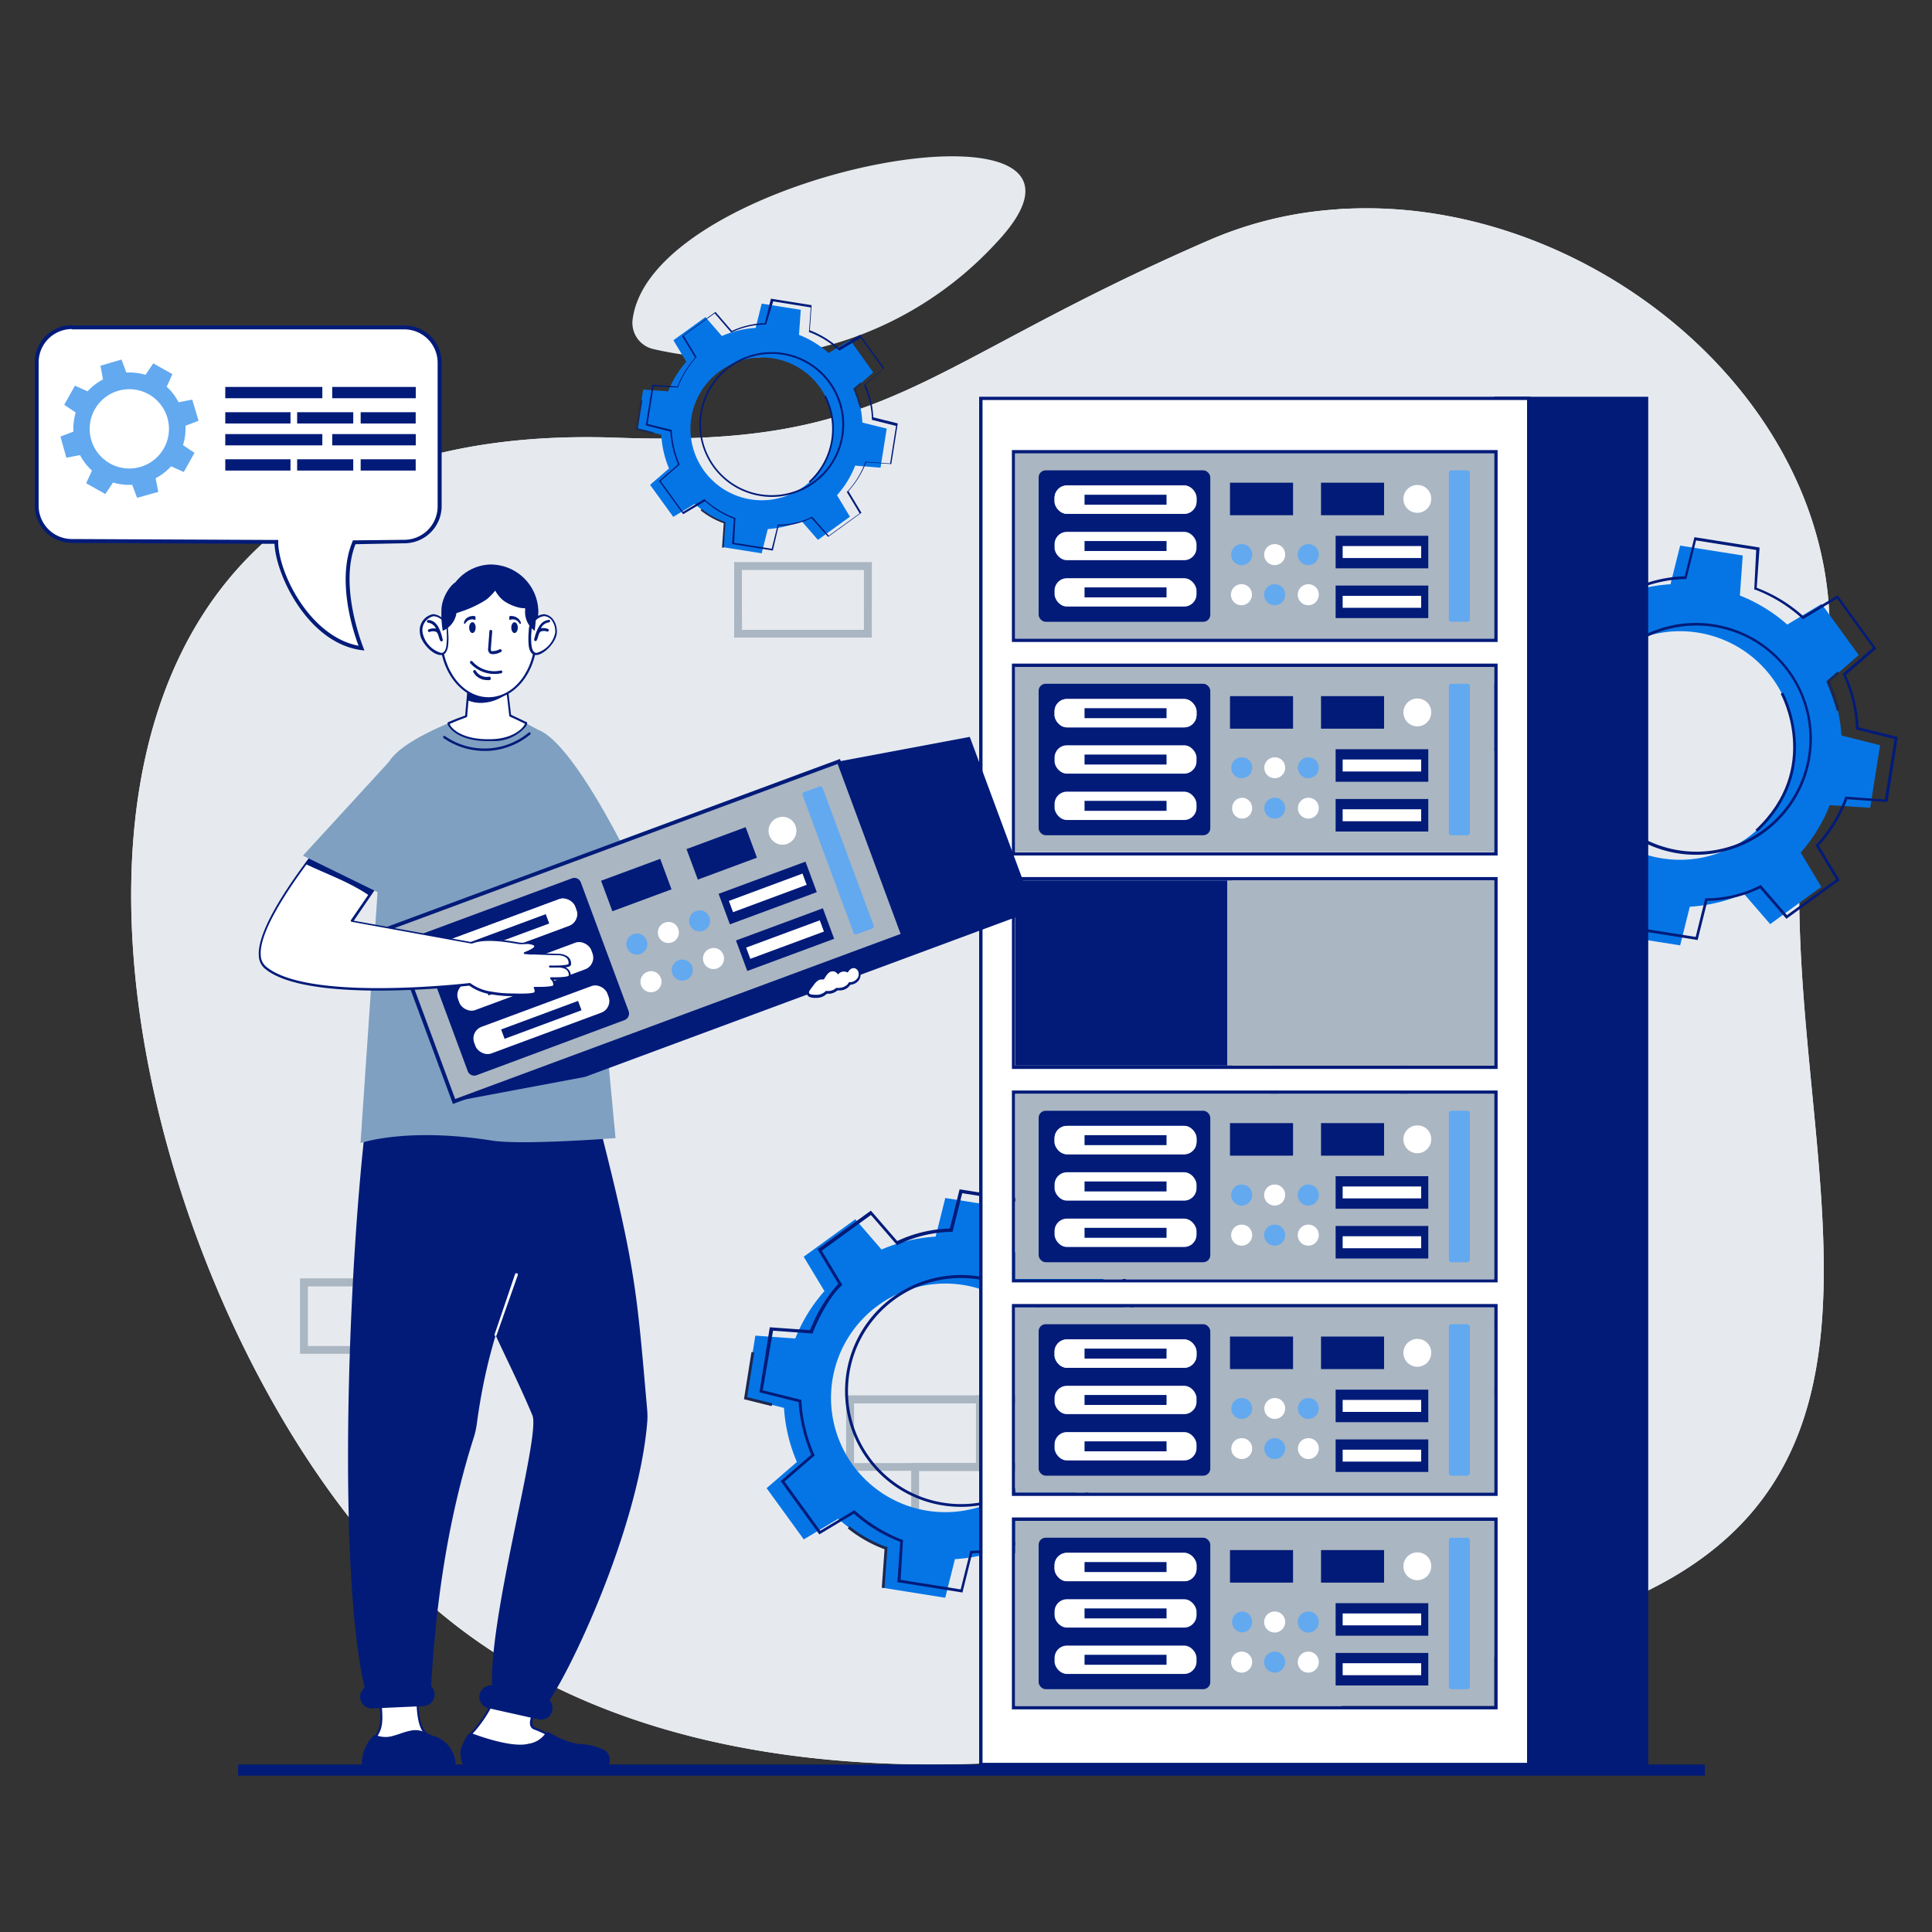 <svg xmlns="http://www.w3.org/2000/svg" data-name="Layer 1" viewBox="0 0 250 250" id="Manworkingonroutinemaintenance"><rect x="0" y="0" width="250" height="250" fill="#333333" stroke="none"/><defs><clipPath id="a"><path fill="none" d="M-247.34,118.79c-7,36.54,19,67.72,74.68,67.48s20.34,45.31,66.84,48.16,69.16-25.62,63.4-88.81S-49.21,8.31-145,31.77C-205.47,46.57-240.79,84.56-247.34,118.79Z"></path></clipPath></defs><path fill="#e6eaef" d="M53.38,205.49c40.52,38.87,119.92,20.67,160.51,0S224.58,135.19,235.31,93C244.43,57.2,208.85,25.55,174.54,27c-.6,0-1.21.06-1.82.11A49.73,49.73,0,0,0,156.64,31c-38.16,16.54-41.22,26.92-76.8,25.64C-12,53.31,12.86,166.62,53.38,205.49Z" class="colore6ebef svgShape"></path><path fill="#e6eaef" d="M53.38,205.49c40.52,38.87,119.92,20.67,160.51,0S224.58,135.19,235.31,93C244.43,57.2,208.85,25.55,174.54,27c-.6,0-1.21.06-1.82.11A49.73,49.73,0,0,0,156.64,31c-38.16,16.54-41.22,26.92-76.8,25.64C-12,53.31,12.86,166.62,53.38,205.49Z" class="colore6ebef svgShape"></path><path fill="#e6eaef" d="M81.86,41.34a3.47,3.47,0,0,0,2.65,3.82,46.14,46.14,0,0,0,44.37-13.7C148.76,10.48,84.36,21.85,81.86,41.34Z" class="colore6ebef svgShape"></path><rect width="189.8" height="1.44" x="30.81" y="228.33" fill="#021b79" class="color1e3d50 svgShape"></rect><path fill="#aab6c2" d="M68.85,166.44H51v-9.77H68.85Zm-16.8-1H67.83v-7.73H52.05Z" class="coloraab6c2 svgShape"></path><path fill="#aab6c2" d="M56.65 175.18H38.82v-9.76H56.65zm-16.81-1H55.62v-7.72H39.84zM112.81 82.5H95V72.73h17.82zm-16.8-1h15.78V73.76H96zM205.8 180.53H188v-9.77H205.8zm-16.8-1h15.78v-7.72H189zM144.14 190.32H126.31v-9.76h17.83zm-16.81-1h15.79v-7.72H127.33z" class="coloraab6c2 svgShape"></path><path fill="#aab6c2" d="M127.32,190.32H109.49v-9.76h17.83Zm-16.81-1h15.78v-7.72H110.51Z" class="coloraab6c2 svgShape"></path><path fill="#aab6c2" d="M135.74 199.07H117.91V189.3h17.83zm-16.81-1h15.78v-7.73H118.93zM170 134.15H152.16v-9.77H170zm-16.81-1H169v-7.72H153.18z" class="coloraab6c2 svgShape"></path><path fill="#aab6c2" d="M182.19 142.9H164.37v-9.77h17.82zm-16.8-1h15.78v-7.72H165.39zM199.77 94H182V84.21h17.82zM183 93h15.78V85.23H183z" class="coloraab6c2 svgShape"></path><path fill="#aab6c2" d="M183,94H165.13V84.21H183Zm-16.8-1h15.78V85.23H166.15Z" class="coloraab6c2 svgShape"></path><path fill="#aab6c2" d="M191.37,102.72H173.55V93h17.82Zm-16.8-1h15.78V94H174.57Z" class="coloraab6c2 svgShape"></path><path fill="#0575e6" d="M146.9,188.93l1.29-8.09-5-1.25a20.76,20.76,0,0,0-1.68-7l3.92-3.39-4.81-6.63-4.45,2.67a20.6,20.6,0,0,0-6.12-3.76l.37-5.17-8.1-1.29-1.25,5a20.74,20.74,0,0,0-7,1.67l-3.39-3.92L104,162.62l2.68,4.45a20.76,20.76,0,0,0-3.77,6.13l-5.17-.37-1.29,8.09,5,1.26a21,21,0,0,0,1.67,7l-3.92,3.39,4.81,6.63,4.45-2.67a20.78,20.78,0,0,0,6.13,3.76l-.37,5.17,8.09,1.29,1.26-5a20.45,20.45,0,0,0,7-1.67L134,204l6.63-4.81L138,194.69a20.73,20.73,0,0,0,3.76-6.12ZM120,195.49a14.79,14.79,0,1,1,16.93-12.29A14.79,14.79,0,0,1,120,195.49Z" class="color609a8b svgShape"></path><polygon fill="#1e284c" points="99.85 181.95 96.27 181.06 97.24 174.95 97.6 175.01 96.68 180.78 99.94 181.6 99.85 181.95" class="color351e4c svgShape"></polygon><path fill="#1e284c" d="M114.46,205.47l-.36,0,.36-5a17.14,17.14,0,0,1-4.76-2.7l.23-.28a16.48,16.48,0,0,0,4.77,2.68l.14,0Z" class="color351e4c svgShape"></path><path fill="#021b79" d="M132.31,192l-.25-.26c8.5-7.94,3.31-17.5,3.26-17.6l.31-.17C135.69,174.11,141,183.91,132.31,192Z" class="color1e3d50 svgShape"></path><path fill="#1e284c" d="M142.59,176.44a30.64,30.64,0,0,0-1.28-3.77l-.05-.13,1.44-1.24.24.27-1.25,1.08a31.31,31.31,0,0,1,1.25,3.7Z" class="color351e4c svgShape"></path><path fill="#021b79" d="M124.54,206.07l-8.42-1.34.37-5.21a19.81,19.81,0,0,1-6-3.65l-4.47,2.68-5-6.89,3.95-3.42a21,21,0,0,1-1.63-6.81l-5.07-1.26,1.34-8.42,5.21.37a19.9,19.9,0,0,1,3.65-6l-2.68-4.46,6.9-5,3.41,3.93a17.1,17.1,0,0,1,6.81-1.62l1.26-5.07,8.43,1.34-.38,5.21a19.28,19.28,0,0,1,6,3.66l4.47-2.69,5,6.9-3.95,3.41a17.91,17.91,0,0,1,1.63,6.81l5.07,1.26-1.34,8.43-5.2-.37a18.73,18.73,0,0,1-3.67,6l2.69,4.47-6.89,5-3.42-3.94A16.1,16.1,0,0,1,125.8,201Zm-8-1.64,7.77,1.24,1.25-5h.14a15.55,15.55,0,0,0,6.91-1.65l.12-.08,3.39,3.91,6.37-4.62-2.66-4.42.09-.1a18.07,18.07,0,0,0,3.72-6.06l.05-.13,5.15.36,1.23-7.77-5-1.25v-.13a17.56,17.56,0,0,0-1.66-6.92l-.06-.13,3.9-3.38-4.62-6.36-4.42,2.66-.1-.1a18.92,18.92,0,0,0-6.06-3.72l-.13,0,.36-5.15-7.77-1.23-1.25,5h-.13a16.47,16.47,0,0,0-6.92,1.66l-.12.07-3.39-3.91-6.36,4.62,2.66,4.43-.11.1c-2.09,1.93-3.7,6-3.71,6.06l0,.13-5.15-.37L98.7,179.9l5,1.25v.13a20.26,20.26,0,0,0,1.66,6.93l.06.12-3.9,3.38,4.62,6.37,4.42-2.66.1.09a19.86,19.86,0,0,0,6.07,3.73l.12,0Z" class="color1e3d50 svgShape"></path><path fill="#021b79" d="M126.44,194.84a15,15,0,1,1,12.77-16.92A15,15,0,0,1,126.44,194.84Zm-4.1-29.33A14.63,14.63,0,1,0,138.85,178,14.65,14.65,0,0,0,122.34,165.51Z" class="color1e3d50 svgShape"></path><path fill="#0575e6" d="M113.94,60.52l.8-5.06-3.15-.78a12.73,12.73,0,0,0-1-4.37L113,48.19,110,44l-2.78,1.68a12.83,12.83,0,0,0-3.83-2.35l.23-3.24-5.06-.8-.78,3.14a13.14,13.14,0,0,0-4.37,1.05l-2.13-2.45-4.14,3,1.67,2.78a13.12,13.12,0,0,0-2.35,3.83l-3.23-.23-.81,5.06,3.15.78a13,13,0,0,0,1,4.37l-2.45,2.12,3,4.14,2.78-1.67a13,13,0,0,0,3.83,2.35l-.23,3.24,5.06.8.79-3.14a13.08,13.08,0,0,0,4.36-1.05l2.13,2.45,4.14-3-1.67-2.78a12.71,12.71,0,0,0,2.35-3.83Zm-16.81,4.1a9.24,9.24,0,1,1,10.58-7.68A9.25,9.25,0,0,1,97.13,64.62Z" class="color609a8b svgShape"></path><polygon fill="#1e284c" points="84.53 56.16 82.29 55.6 82.89 51.78 83.12 51.82 82.54 55.43 84.58 55.94 84.53 56.16" class="color351e4c svgShape"></polygon><path fill="#1e284c" d="M93.66,70.86l-.23,0,.22-3.15a10.49,10.49,0,0,1-3-1.68l.15-.17a10.46,10.46,0,0,0,3,1.67l.08,0Z" class="color351e4c svgShape"></path><path fill="#021b79" d="M104.81,62.47l-.15-.17a9.18,9.18,0,0,0,2-11l.2-.11A9.43,9.43,0,0,1,104.81,62.47Z" class="color1e3d50 svgShape"></path><path fill="#1e284c" d="M111.24,52.72a22.61,22.61,0,0,0-.8-2.37l0-.07.9-.78.15.17-.78.67a20.47,20.47,0,0,1,.78,2.32Z" class="color351e4c svgShape"></path><path fill="#021b79" d="M100,71.24l-5.27-.84.23-3.26a12.52,12.52,0,0,1-3.73-2.28L88.4,66.54l-3.13-4.31,2.47-2.14a13.05,13.05,0,0,1-1-4.25l-3.17-.79.84-5.27,3.25.23a12.44,12.44,0,0,1,2.29-3.73l-1.68-2.79,4.31-3.13,2.13,2.46a10.61,10.61,0,0,1,4.26-1l.79-3.17,5.26.84-.23,3.25A12,12,0,0,1,108.5,45l2.8-1.68,3.13,4.31L112,49.78A11.5,11.5,0,0,1,113,54l3.17.79-.84,5.26-3.25-.23a11.72,11.72,0,0,1-2.29,3.73l1.68,2.8-4.31,3.12L105,67.05a9.89,9.89,0,0,1-4.25,1Zm-5-1,4.86.77.78-3.13h.09a9.58,9.58,0,0,0,4.31-1l.08,0,2.12,2.44,4-2.89-1.66-2.76.05-.06a11.19,11.19,0,0,0,2.33-3.79l0-.08,3.22.23.77-4.86-3.13-.78v-.09a11,11,0,0,0-1-4.32l0-.08,2.44-2.12-2.88-4-2.77,1.66-.06-.06a12.1,12.1,0,0,0-3.79-2.33l-.08,0,.23-3.21-4.86-.78L99.13,42H99a10.4,10.4,0,0,0-4.32,1l-.08,0-2.12-2.45-4,2.89,1.66,2.77-.06.06a12.4,12.4,0,0,0-2.33,3.79l0,.08L84.58,50l-.78,4.86,3.13.78v.08a12.39,12.39,0,0,0,1,4.33l0,.08-2.44,2.11,2.89,4,2.77-1.66.06.06A12.11,12.11,0,0,0,95.08,67l.08,0Z" class="color1e3d50 svgShape"></path><path fill="#021b79" d="M101.15,64.21a9.37,9.37,0,1,1,8-10.57A9.38,9.38,0,0,1,101.15,64.21ZM98.58,45.88a9.14,9.14,0,1,0,10.32,7.79A9.15,9.15,0,0,0,98.58,45.88Z" class="color1e3d50 svgShape"></path><path fill="#0575e6" d="M242,104.52l1.28-8.09-5-1.26a20.7,20.7,0,0,0-1.68-7l3.92-3.4-4.81-6.62-4.44,2.67a20.78,20.78,0,0,0-6.13-3.76l.37-5.18-8.1-1.28-1.25,5a20.76,20.76,0,0,0-7,1.68l-3.4-3.92-6.63,4.81,2.68,4.44A20.78,20.78,0,0,0,198,88.78l-5.18-.37-1.28,8.1,5,1.25a20.76,20.76,0,0,0,1.68,7l-3.92,3.4,4.81,6.63,4.44-2.68a20.57,20.57,0,0,0,6.13,3.76l-.37,5.18,8.1,1.28,1.25-5a20.7,20.7,0,0,0,7-1.68l3.4,3.93,6.62-4.82-2.67-4.44a20.78,20.78,0,0,0,3.76-6.13Zm-26.9,6.56A14.79,14.79,0,1,1,232,98.79,14.8,14.8,0,0,1,215.11,111.08Z" class="color609a8b svgShape"></path><polygon fill="#1e284c" points="192.7 90.59 192.34 90.54 191.37 96.64 194.95 97.54 195.04 97.19 191.78 96.37 192.7 90.59" class="color351e4c svgShape"></polygon><path fill="#1e284c" d="M205,113l-.23.28a17.15,17.15,0,0,0,4.76,2.69l-.36,5,.36,0,.38-5.31-.14,0A16.75,16.75,0,0,1,205,113Z" class="color351e4c svgShape"></path><path fill="#021b79" d="M230.42,89.77c.05.1,5.25,9.65-3.26,17.6l.25.26c8.71-8.13,3.38-17.94,3.33-18Z" class="color1e3d50 svgShape"></path><path fill="#1e284c" d="M237.8,86.88l-1.44,1.25,0,.12A32,32,0,0,1,237.69,92l.35-.1a35,35,0,0,0-1.24-3.7L238,87.16Z" class="color351e4c svgShape"></path><path fill="#021b79" d="M238.85,87.34l3.94-3.42-5-6.89-4.47,2.68a19.08,19.08,0,0,0-6-3.65l.37-5.21-8.43-1.34L218,74.57a17,17,0,0,0-6.81,1.63l-3.41-3.94-6.9,5,2.69,4.46a19.65,19.65,0,0,0-3.66,6l-5.21-.38-1.34,8.43L198.46,97a21.07,21.07,0,0,0,1.63,6.81l-3.94,3.41,5,6.9,4.47-2.69a19.82,19.82,0,0,0,6,3.66l-.37,5.21,8.42,1.34,1.27-5.07a16,16,0,0,0,6.81-1.62l3.41,3.94,6.9-5-2.69-4.47a18.72,18.72,0,0,0,3.66-6l5.21.37,1.33-8.42-5.06-1.26A18.2,18.2,0,0,0,238.85,87.34Zm5.05,16.11-5.15-.37,0,.14a18.41,18.41,0,0,1-3.73,6.06l-.09.1,2.66,4.42-6.36,4.62-3.39-3.91-.13.08a15.55,15.55,0,0,1-6.91,1.65h-.14l-1.24,5L211.6,120l.37-5.15-.13-.05a19.5,19.5,0,0,1-6.07-3.72l-.1-.1-4.42,2.66-4.62-6.36,3.9-3.38-.06-.12a20.53,20.53,0,0,1-1.66-6.93v-.13l-5-1.25L195,87.72l5.14.36,0-.12s1.62-4.14,3.72-6.06l.1-.1-2.66-4.44,6.36-4.61,3.39,3.9.13-.07a16.61,16.61,0,0,1,6.91-1.65h.13l1.25-5,7.78,1.24L227,76.3l.13,0a19.25,19.25,0,0,1,6.06,3.73l.1.1,4.43-2.67,4.62,6.37-3.91,3.38.07.13a17.58,17.58,0,0,1,1.65,6.91v.14l5,1.25Z" class="color1e3d50 svgShape"></path><path fill="#021b79" d="M217.39,80.75a15,15,0,1,0,16.92,12.76A15,15,0,0,0,217.39,80.75Zm4.11,29.32A14.63,14.63,0,1,1,234,93.56,14.64,14.64,0,0,1,221.5,110.07Z" class="color1e3d50 svgShape"></path><rect width="19.92" height="177.2" x="193.36" y="51.34" fill="#021b79" class="color1e3d50 svgShape"></rect><path fill="#ffffff" d="M126.92,228.32h70.9V51.56h-70.9Zm4.24-169.86h62.41V82.85H131.16Zm0,27.63h62.41v24.39H131.16Zm0,27.62h62.41V138.1H131.16Zm0,27.62h62.41v24.39H131.16Zm0,27.63h62.41v24.39H131.16Zm0,27.62h62.41V221H131.16Z" class="colorffffff svgShape"></path><path fill="#021b79" d="M193.35 83.07h.44V58.24H130.94V83.07h62.41zm-62-24.39h62V82.63h-62zM193.35 110.7h.44V85.87H130.94V110.7h62.41zm-62-24.4h62v24h-62zM193.35 193.57h.44V168.74H130.94v24.83h62.41zm-62-24.39h62v23.95h-62zM193.35 165.94h.44V141.11H130.94v24.83h62.41zm-62-24.39h62v24h-62zM193.35 221.19h.44V196.36H130.94v24.83h62.41zm-62-24.39h62v23.95h-62zM193.35 138.32h.44V113.49H130.94v24.83h62.41zm-62-24.39h62v23.95h-62z" class="color1e3d50 svgShape"></path><path fill="#021b79" d="M126.7,54V228.54H198V51.34H126.7Zm.44,166.76v-169H197.6V228.11H127.14Z" class="color1e3d50 svgShape"></path><rect width="61.97" height="23.95" x="131.38" y="58.68" fill="#aab6c2" class="coloraab6c2 svgShape"></rect><rect width="22.21" height="19.6" x="134.4" y="60.86" fill="#021b79" rx=".91" class="color1e3d50 svgShape"></rect><rect width="2.72" height="19.6" x="187.48" y="60.86" fill="#62a9f0" rx=".32" class="colorf0c562 svgShape"></rect><rect width="18.37" height="3.67" x="136.46" y="62.82" fill="#ffffff" rx="1.6" class="colorffffff svgShape"></rect><rect width="18.37" height="3.67" x="136.46" y="62.82" fill="#ffffff" rx="1.6" class="colorffffff svgShape"></rect><rect width="10.61" height="1.29" x="140.34" y="64.02" fill="#021b79" class="color1e3d50 svgShape"></rect><rect width="8.16" height="4.21" x="159.16" y="62.46" fill="#021b79" class="color1e3d50 svgShape"></rect><rect width="8.16" height="4.21" x="170.94" y="62.46" fill="#021b79" class="color1e3d50 svgShape"></rect><rect width="11.99" height="4.21" x="172.83" y="69.33" fill="#021b79" class="color1e3d50 svgShape"></rect><rect width="10.16" height="1.55" x="173.74" y="70.66" fill="#ffffff" class="colorffffff svgShape"></rect><rect width="11.99" height="4.21" x="172.83" y="75.77" fill="#021b79" class="color1e3d50 svgShape"></rect><rect width="10.16" height="1.55" x="173.74" y="77.1" fill="#ffffff" class="colorffffff svgShape"></rect><rect width="18.37" height="3.67" x="136.46" y="68.82" fill="#ffffff" rx="1.6" class="colorffffff svgShape"></rect><rect width="18.37" height="3.67" x="136.46" y="74.82" fill="#ffffff" rx="1.6" class="colorffffff svgShape"></rect><rect width="10.61" height="1.29" x="140.34" y="70.01" fill="#021b79" class="color1e3d50 svgShape"></rect><rect width="10.61" height="1.29" x="140.34" y="76.01" fill="#021b79" class="color1e3d50 svgShape"></rect><path fill="#62a9f0" d="M160.73,70.41a1.36,1.36,0,1,0,1.3,1.36A1.33,1.33,0,0,0,160.73,70.41Z" class="colorf0c562 svgShape"></path><path fill="#ffffff" d="M165,70.41a1.36,1.36,0,1,0,1.3,1.36A1.33,1.33,0,0,0,165,70.41Z" class="colorffffff svgShape"></path><path fill="#62a9f0" d="M169.36,70.41a1.36,1.36,0,1,0,1.29,1.36A1.33,1.33,0,0,0,169.36,70.41Z" class="colorf0c562 svgShape"></path><path fill="#ffffff" d="M183.48 62.76a1.8 1.8 0 101.72 1.8A1.76 1.76 0 00183.48 62.76zM160.73 75.6A1.36 1.36 0 10162 77 1.33 1.33 0 00160.73 75.6z" class="colorffffff svgShape"></path><path fill="#62a9f0" d="M165,75.6a1.36,1.36,0,1,0,1.3,1.36A1.33,1.33,0,0,0,165,75.6Z" class="colorf0c562 svgShape"></path><path fill="#ffffff" d="M169.36,75.6A1.36,1.36,0,1,0,170.65,77,1.33,1.33,0,0,0,169.36,75.6Z" class="colorffffff svgShape"></path><rect width="61.97" height="23.95" x="131.38" y="86.3" fill="#aab6c2" class="coloraab6c2 svgShape"></rect><rect width="22.21" height="19.6" x="134.4" y="88.48" fill="#021b79" rx=".91" class="color1e3d50 svgShape"></rect><rect width="2.72" height="19.6" x="187.48" y="88.48" fill="#62a9f0" rx=".32" class="colorf0c562 svgShape"></rect><rect width="18.37" height="3.67" x="136.46" y="90.45" fill="#ffffff" rx="1.6" class="colorffffff svgShape"></rect><rect width="18.37" height="3.67" x="136.46" y="90.45" fill="#ffffff" rx="1.6" class="colorffffff svgShape"></rect><rect width="10.61" height="1.29" x="140.34" y="91.64" fill="#021b79" class="color1e3d50 svgShape"></rect><rect width="8.16" height="4.21" x="159.16" y="90.08" fill="#021b79" class="color1e3d50 svgShape"></rect><rect width="8.16" height="4.21" x="170.94" y="90.08" fill="#021b79" class="color1e3d50 svgShape"></rect><rect width="11.99" height="4.21" x="172.83" y="96.95" fill="#021b79" class="color1e3d50 svgShape"></rect><rect width="10.16" height="1.55" x="173.74" y="98.28" fill="#ffffff" class="colorffffff svgShape"></rect><rect width="11.99" height="4.21" x="172.83" y="103.39" fill="#021b79" class="color1e3d50 svgShape"></rect><rect width="10.16" height="1.55" x="173.74" y="104.72" fill="#ffffff" class="colorffffff svgShape"></rect><rect width="18.37" height="3.67" x="136.46" y="96.44" fill="#ffffff" rx="1.6" class="colorffffff svgShape"></rect><rect width="18.37" height="3.67" x="136.46" y="102.44" fill="#ffffff" rx="1.6" class="colorffffff svgShape"></rect><rect width="10.61" height="1.29" x="140.34" y="97.64" fill="#021b79" class="color1e3d50 svgShape"></rect><rect width="10.61" height="1.29" x="140.34" y="103.63" fill="#021b79" class="color1e3d50 svgShape"></rect><path fill="#62a9f0" d="M160.73,98a1.35,1.35,0,1,0,1.3,1.35A1.32,1.32,0,0,0,160.73,98Z" class="colorf0c562 svgShape"></path><path fill="#ffffff" d="M165,98a1.35,1.35,0,1,0,1.3,1.35A1.32,1.32,0,0,0,165,98Z" class="colorffffff svgShape"></path><path fill="#62a9f0" d="M169.36,98a1.35,1.35,0,1,0,1.29,1.35A1.32,1.32,0,0,0,169.36,98Z" class="colorf0c562 svgShape"></path><path fill="#ffffff" d="M183.48,90.39a1.8,1.8,0,1,0,1.72,1.8A1.76,1.76,0,0,0,183.48,90.39Z" class="colorffffff svgShape"></path><ellipse cx="160.73" cy="104.58" fill="#ffffff" rx="1.3" ry="1.35" class="colorffffff svgShape"></ellipse><path fill="#62a9f0" d="M165,103.23a1.35,1.35,0,1,0,1.3,1.35A1.32,1.32,0,0,0,165,103.23Z" class="colorf0c562 svgShape"></path><path fill="#ffffff" d="M169.36,103.23a1.35,1.35,0,1,0,1.29,1.35A1.32,1.32,0,0,0,169.36,103.23Z" class="colorffffff svgShape"></path><rect width="61.97" height="23.95" x="131.38" y="141.55" fill="#aab6c2" class="coloraab6c2 svgShape"></rect><rect width="22.21" height="19.6" x="134.4" y="143.73" fill="#021b79" rx=".91" class="color1e3d50 svgShape"></rect><rect width="2.72" height="19.6" x="187.48" y="143.73" fill="#62a9f0" rx=".32" class="colorf0c562 svgShape"></rect><rect width="18.37" height="3.67" x="136.46" y="145.69" fill="#ffffff" rx="1.6" class="colorffffff svgShape"></rect><rect width="18.37" height="3.67" x="136.46" y="145.69" fill="#ffffff" rx="1.6" class="colorffffff svgShape"></rect><rect width="10.61" height="1.29" x="140.34" y="146.89" fill="#021b79" class="color1e3d50 svgShape"></rect><rect width="8.16" height="4.21" x="159.16" y="145.33" fill="#021b79" class="color1e3d50 svgShape"></rect><rect width="8.16" height="4.21" x="170.94" y="145.33" fill="#021b79" class="color1e3d50 svgShape"></rect><rect width="11.99" height="4.21" x="172.83" y="152.2" fill="#021b79" class="color1e3d50 svgShape"></rect><rect width="10.16" height="1.54" x="173.74" y="153.53" fill="#ffffff" class="colorffffff svgShape"></rect><rect width="11.99" height="4.21" x="172.83" y="158.64" fill="#021b79" class="color1e3d50 svgShape"></rect><rect width="10.16" height="1.55" x="173.74" y="159.97" fill="#ffffff" class="colorffffff svgShape"></rect><rect width="18.37" height="3.67" x="136.46" y="151.69" fill="#ffffff" rx="1.6" class="colorffffff svgShape"></rect><rect width="18.37" height="3.67" x="136.46" y="157.69" fill="#ffffff" rx="1.6" class="colorffffff svgShape"></rect><rect width="10.61" height="1.29" x="140.34" y="152.88" fill="#021b79" class="color1e3d50 svgShape"></rect><rect width="10.61" height="1.29" x="140.34" y="158.88" fill="#021b79" class="color1e3d50 svgShape"></rect><path fill="#62a9f0" d="M160.73,153.28a1.36,1.36,0,1,0,1.3,1.36A1.33,1.33,0,0,0,160.73,153.28Z" class="colorf0c562 svgShape"></path><path fill="#ffffff" d="M165,153.28a1.36,1.36,0,1,0,1.3,1.36A1.33,1.33,0,0,0,165,153.28Z" class="colorffffff svgShape"></path><path fill="#62a9f0" d="M169.36,153.28a1.36,1.36,0,1,0,1.29,1.36A1.33,1.33,0,0,0,169.36,153.28Z" class="colorf0c562 svgShape"></path><path fill="#ffffff" d="M183.48 145.63a1.8 1.8 0 101.72 1.8A1.76 1.76 0 00183.48 145.63zM160.73 158.47a1.36 1.36 0 101.3 1.36A1.33 1.33 0 00160.73 158.47z" class="colorffffff svgShape"></path><path fill="#62a9f0" d="M165,158.47a1.36,1.36,0,1,0,1.3,1.36A1.33,1.33,0,0,0,165,158.47Z" class="colorf0c562 svgShape"></path><path fill="#ffffff" d="M169.36,158.47a1.36,1.36,0,1,0,1.29,1.36A1.33,1.33,0,0,0,169.36,158.47Z" class="colorffffff svgShape"></path><rect width="61.97" height="23.95" x="131.38" y="169.18" fill="#aab6c2" class="coloraab6c2 svgShape"></rect><rect width="22.21" height="19.6" x="134.4" y="171.35" fill="#021b79" rx=".91" class="color1e3d50 svgShape"></rect><rect width="2.72" height="19.6" x="187.48" y="171.35" fill="#62a9f0" rx=".32" class="colorf0c562 svgShape"></rect><rect width="18.37" height="3.67" x="136.46" y="173.32" fill="#ffffff" rx="1.6" class="colorffffff svgShape"></rect><rect width="18.37" height="3.67" x="136.46" y="173.32" fill="#ffffff" rx="1.6" class="colorffffff svgShape"></rect><rect width="10.61" height="1.29" x="140.34" y="174.51" fill="#021b79" class="color1e3d50 svgShape"></rect><rect width="8.16" height="4.21" x="159.16" y="172.95" fill="#021b79" class="color1e3d50 svgShape"></rect><rect width="8.16" height="4.21" x="170.94" y="172.95" fill="#021b79" class="color1e3d50 svgShape"></rect><rect width="11.99" height="4.21" x="172.83" y="179.82" fill="#021b79" class="color1e3d50 svgShape"></rect><rect width="10.16" height="1.55" x="173.74" y="181.15" fill="#ffffff" class="colorffffff svgShape"></rect><rect width="11.99" height="4.21" x="172.83" y="186.26" fill="#021b79" class="color1e3d50 svgShape"></rect><rect width="10.16" height="1.54" x="173.74" y="187.59" fill="#ffffff" class="colorffffff svgShape"></rect><rect width="18.37" height="3.67" x="136.46" y="179.32" fill="#ffffff" rx="1.6" class="colorffffff svgShape"></rect><rect width="18.37" height="3.67" x="136.46" y="185.31" fill="#ffffff" rx="1.6" class="colorffffff svgShape"></rect><rect width="10.61" height="1.29" x="140.34" y="180.51" fill="#021b79" class="color1e3d50 svgShape"></rect><rect width="10.61" height="1.29" x="140.34" y="186.51" fill="#021b79" class="color1e3d50 svgShape"></rect><path fill="#62a9f0" d="M160.73,180.91a1.35,1.35,0,1,0,1.3,1.35A1.32,1.32,0,0,0,160.73,180.91Z" class="colorf0c562 svgShape"></path><path fill="#ffffff" d="M165,180.91a1.35,1.35,0,1,0,1.3,1.35A1.32,1.32,0,0,0,165,180.91Z" class="colorffffff svgShape"></path><path fill="#62a9f0" d="M169.36,180.91a1.35,1.35,0,1,0,1.29,1.35A1.32,1.32,0,0,0,169.36,180.91Z" class="colorf0c562 svgShape"></path><path fill="#ffffff" d="M183.48 173.26a1.8 1.8 0 101.72 1.8A1.76 1.76 0 00183.48 173.26zM160.73 186.1a1.35 1.35 0 101.3 1.35A1.32 1.32 0 00160.73 186.1z" class="colorffffff svgShape"></path><path fill="#62a9f0" d="M165,186.1a1.35,1.35,0,1,0,1.3,1.35A1.32,1.32,0,0,0,165,186.1Z" class="colorf0c562 svgShape"></path><path fill="#ffffff" d="M169.36,186.1a1.35,1.35,0,1,0,1.29,1.35A1.32,1.32,0,0,0,169.36,186.1Z" class="colorffffff svgShape"></path><rect width="61.97" height="23.95" x="131.38" y="196.8" fill="#aab6c2" class="coloraab6c2 svgShape"></rect><rect width="22.21" height="19.6" x="134.4" y="198.98" fill="#021b79" rx=".91" class="color1e3d50 svgShape"></rect><rect width="2.72" height="19.6" x="187.48" y="198.98" fill="#62a9f0" rx=".32" class="colorf0c562 svgShape"></rect><rect width="18.37" height="3.67" x="136.46" y="200.94" fill="#ffffff" rx="1.6" class="colorffffff svgShape"></rect><rect width="18.37" height="3.67" x="136.46" y="200.94" fill="#ffffff" rx="1.6" class="colorffffff svgShape"></rect><rect width="10.61" height="1.29" x="140.34" y="202.13" fill="#021b79" class="color1e3d50 svgShape"></rect><rect width="8.16" height="4.21" x="159.16" y="200.58" fill="#021b79" class="color1e3d50 svgShape"></rect><rect width="8.16" height="4.21" x="170.94" y="200.58" fill="#021b79" class="color1e3d50 svgShape"></rect><rect width="11.99" height="4.21" x="172.83" y="207.45" fill="#021b79" class="color1e3d50 svgShape"></rect><rect width="10.16" height="1.54" x="173.74" y="208.78" fill="#ffffff" class="colorffffff svgShape"></rect><rect width="11.99" height="4.21" x="172.83" y="213.89" fill="#021b79" class="color1e3d50 svgShape"></rect><rect width="10.16" height="1.55" x="173.74" y="215.22" fill="#ffffff" class="colorffffff svgShape"></rect><rect width="18.37" height="3.67" x="136.46" y="206.94" fill="#ffffff" rx="1.6" class="colorffffff svgShape"></rect><rect width="18.37" height="3.67" x="136.46" y="212.94" fill="#ffffff" rx="1.6" class="colorffffff svgShape"></rect><rect width="10.61" height="1.29" x="140.34" y="208.13" fill="#021b79" class="color1e3d50 svgShape"></rect><rect width="10.61" height="1.29" x="140.34" y="214.13" fill="#021b79" class="color1e3d50 svgShape"></rect><ellipse cx="160.73" cy="209.88" fill="#62a9f0" rx="1.3" ry="1.35" class="colorf0c562 svgShape"></ellipse><path fill="#ffffff" d="M165,208.53a1.36,1.36,0,1,0,1.3,1.35A1.33,1.33,0,0,0,165,208.53Z" class="colorffffff svgShape"></path><path fill="#62a9f0" d="M169.36,208.53a1.36,1.36,0,1,0,1.29,1.35A1.33,1.33,0,0,0,169.36,208.53Z" class="colorf0c562 svgShape"></path><path fill="#ffffff" d="M183.48 200.88a1.8 1.8 0 101.72 1.8A1.76 1.76 0 00183.48 200.88zM160.73 213.72a1.36 1.36 0 101.3 1.35A1.33 1.33 0 00160.73 213.72z" class="colorffffff svgShape"></path><path fill="#62a9f0" d="M165,213.72a1.36,1.36,0,1,0,1.3,1.35A1.33,1.33,0,0,0,165,213.72Z" class="colorf0c562 svgShape"></path><path fill="#ffffff" d="M169.36,213.72a1.36,1.36,0,1,0,1.29,1.35A1.33,1.33,0,0,0,169.36,213.72Z" class="colorffffff svgShape"></path><rect width="28.05" height="23.95" x="131.38" y="113.93" fill="#021b79" class="color1e3d50 svgShape"></rect><rect width="34.56" height="23.95" x="158.8" y="113.93" fill="#aab6c2" class="coloraab6c2 svgShape"></rect><path fill="#a5cffa" d="M78,106.28c-4.29-.09-2.14.15-5.73,2.86,0,0-.83,13.12,3.48,16.81,5.57,4.76,23.2,2.22,23.2,2.22l.31-5.15-16.25-3Z" class="colorfab8a5 svgShape"></path><path fill="#a5cffa" d="M106.57,123.11c-.41-.25-1.29-.09-1.95-.2-2.37-.42-4.62-.65-6.07-.07-1.68.68-1.42,2.09-1.26,4,.12,1.51,2.74,2.52,4,2.55s1.12-4,2.31-4.49S107.6,123.72,106.57,123.11Z" class="colorfab8a5 svgShape"></path><path fill="#a5cffa" d="M107.46,125a8.48,8.48,0,0,0-2.17-.81,7.69,7.69,0,0,0-1.88-.4c-1.08.1-2,1.75-2.22,2.66a1.81,1.81,0,0,0,.26,1.77c.55.57,1.49.4,2.25.18l3.14-.86a3.61,3.61,0,0,0,1-.4,1.18,1.18,0,0,0,.56-.89C108.44,125.71,108,125.29,107.46,125Z" class="colorfab8a5 svgShape"></path><path fill="#ffffff" d="M77.92,226.63h0a14.17,14.17,0,0,0-2.44-.21c-2.37-.12-4.06-2-6.26-2.77s3.76-7.19,3.09-9.14c-3.17-.11-5.8-3.15-6-2-2.59,12-6.18,10.94-6.19,14.3,0,1.53,1.53,1.82,2.35,1.8,6.34-.16,10,0,15.17,0A1,1,0,0,0,77.92,226.63Z" class="colorffffff svgShape"></path><path fill="#021b79" d="M78,226.5h0a13.31,13.31,0,0,0-2.23-.2l-.24,0a8.06,8.06,0,0,1-3.76-1.49,13.67,13.67,0,0,0-2.47-1.26.51.51,0,0,1-.35-.33c-.28-.76.74-2.49,1.72-4.16,1.09-1.87,2.13-3.63,1.8-4.57a.11.11,0,0,0-.12-.09A9.38,9.38,0,0,1,68,212.76c-.79-.46-1.31-.77-1.63-.63a.47.47,0,0,0-.24.32c-1.59,7.36-3.54,9.76-4.84,11.34a4.31,4.31,0,0,0-1.35,3,1.71,1.71,0,0,0,.51,1.28,2.94,2.94,0,0,0,2,.65c4.84-.12,8.18-.08,11.71,0l3.45,0h0a1.13,1.13,0,0,0,1.13-1A1.08,1.08,0,0,0,78,226.5Zm.48,1.2a.86.86,0,0,1-.87.76h0l-3.45,0c-3.53,0-6.87-.09-11.72,0a2.55,2.55,0,0,1-1.79-.57,1.45,1.45,0,0,1-.42-1.1A4,4,0,0,1,61.47,224c1.31-1.61,3.28-4,4.89-11.45,0-.11.07-.13.08-.13.19-.09.78.25,1.4.61a9.74,9.74,0,0,0,4.34,1.64c.19.86-.83,2.59-1.81,4.26s-2.06,3.52-1.74,4.39a.8.8,0,0,0,.52.49A13.08,13.08,0,0,1,71.56,225a8.59,8.59,0,0,0,3.89,1.53h.24a14,14,0,0,1,2.16.19A.82.82,0,0,1,78.44,227.7Z" class="color1e3d50 svgShape"></path><path fill="#021b79" d="M78.3 226.51a7.79 7.79 0 00-3.56-.84 10.79 10.79 0 01-3.58-1.46.49.49 0 00-.66.2 3.22 3.22 0 01-2.11 1.23c-2.07.55-6.29-.95-7.36-1.36a.36.36 0 00-.42.13 5.76 5.76 0 00-1 2.05 3.68 3.68 0 00.28 1.87.72.72 0 00.66.45H78.05a.85.85 0 00.85-.86A1.56 1.56 0 0078.3 226.51zM67.62 110.53L69 113.94c3.75-.38 7.68.15 11.63-.45l-4-10.31C72.74 101.29 72 109.59 67.62 110.53z" class="color1e3d50 svgShape"></path><path fill="#ffffff" d="M55.48,224.54c-2.36-1.12-1.09-8.1-1.59-10.32-2.36-.11-5.51.41-5.31,1.69,1.28,7.85.89,7.52-.68,9.88-1,1.45-1,3.17,1.52,2.94a58.13,58.13,0,0,1,6.45-.12C57.42,228.62,60.3,226.83,55.48,224.54Z" class="colorffffff svgShape"></path><path fill="#021b79" d="M55.54 224.42c-1.52-.72-1.46-4.15-1.41-6.91a17 17 0 00-.11-3.32.14.14 0 00-.13-.1c-2-.09-4.45.26-5.2 1.1a.87.87 0 00-.24.74c1.16 7.14.94 7.46-.28 9.24-.12.16-.25.35-.38.55a2.44 2.44 0 00-.44 2.47 1.75 1.75 0 001.64.69 3.31 3.31 0 00.44 0 43.88 43.88 0 015.25-.13h1.2c.84 0 2.16-.51 2.37-1.45C58.4 226.64 58.05 225.62 55.54 224.42zM58 227.23c-.18.78-1.35 1.25-2.11 1.25h-1.2l-1.74 0c-1.08 0-2.23 0-3.54.15-.93.08-1.56-.1-1.83-.55a2.23 2.23 0 01.43-2.19l.37-.55c1.28-1.85 1.51-2.18.33-9.42h0a.62.62 0 01.17-.52c.68-.76 3-1.1 4.9-1a17.84 17.84 0 01.09 3.17c0 2.83-.12 6.36 1.55 7.15C57.26 225.53 58.17 226.45 58 227.23zM77.64 145.91c-1.16-.86-3.3-9.89-4.44-10.79-2.51-2-12-1.94-15-1.1 1.24 35 4.4 34.2 10.69 49.11 1.14 2.69-6 27.05-5.16 35.9 1.92.42 4.43 1.4 6.84 1.73 3-3.81 12-22.88 13.17-36.59a9.84 9.84 0 000-1.8C82.4 167.12 82.27 164.13 77.64 145.91z" class="color1e3d50 svgShape"></path><path fill="#021b79" d="M49.63,131.41c-4.12,15.36-6.72,70.62-2.27,87.65,4.1.36,4.25.23,8.35.58.39-7.76,1.41-20.48,5.58-33.58a10.44,10.44,0,0,0,.4-1.76c2.05-15.17,6.08-17.55,9.08-37.17-.94-1.1-7.95-10.12-8.86-11.25C59.91,133.38,52.71,131.25,49.63,131.41Z" class="color1e3d50 svgShape"></path><path fill="#7fa0c1" d="M77.27,120.91c-.07-.93-.15-1.85-.23-2.75,0-.14,0-.24,0-.3,0-.33-.07-.68-.1-1v0c-.13-1.41-.26-2.76-.39-4,0-.33-.07-.65-.1-1,0,0,0,0,0,0a38.25,38.25,0,0,0-.88-5.58c-.71-2.08-1.75-9.38-5.55-11.62l-.13-.07-.08-.05c-.6-.34-1.17-.65-1.69-.9L68,93.5c-2.39-1.19-4.34-2-4.34-2s-2,.62-4.5,1.6L58,93.59l-.31.14c-3.65,1.57-7.67,3.8-7.77,6.06l-3.27,48.13s5.89-2.09,17-.33c3.94.62,16-.32,16-.32S78,129.9,77.28,121A.08.08,0,0,0,77.27,120.91Z" class="colora1c17f svgShape"></path><path fill="#ffffff" d="M66,92.58l-.22-1.9-.25-2.18H60.68l-.18,2.11-.18,2.08-1.19.45L58,93.59c-.06.26,1.14,2.41,5.81,2.18,3.11-.15,4.32-1.94,4.24-2.21L68,93.5C67.27,93.15,66.62,92.85,66,92.58Z" class="colorffffff svgShape"></path><path fill="#021b79" d="M68.14,93.43,68,93.38l-1.87-.89-.47-4a.14.14,0,0,0-.13-.12H60.68a.13.13,0,0,0-.13.12l-.36,4.1L59.08,93h0l-.25.1-.84.35a.16.16,0,0,0-.07.09c-.05.16.12.44.29.65.43.53,1.74,1.71,4.95,1.71l.69,0A5.45,5.45,0,0,0,68,94.07c.1-.14.25-.39.21-.55A.14.14,0,0,0,68.14,93.43Zm-4.3,2.21c-3.16.15-4.63-.79-5.22-1.36a1.62,1.62,0,0,1-.43-.6l.73-.31.26-.11,1.18-.45a.14.14,0,0,0,.09-.11l.35-4.07h4.64l.46,4a.16.16,0,0,0,.08.1c.69.31,1.32.61,1.94.92l0,0C67.85,94,66.67,95.5,63.84,95.64Z" class="color1e3d50 svgShape"></path><path fill="#021b79" d="M60.68 88.5l-.18 2.11a4.33 4.33 0 001.91.34 5.62 5.62 0 003.27-1.27l-.12-1.18zM63.29 73.05a6 6 0 106.37 6A6.18 6.18 0 0063.29 73.05z" class="color1e3d50 svgShape"></path><path fill="#ffffff" d="M63.21,74.48c-3.4,0-6.16,3.55-6.16,7.94s2.76,7.93,6.16,7.93,6.15-3.55,6.15-7.93S66.61,74.48,63.21,74.48Z" class="colorffffff svgShape"></path><path fill="#021b79" d="M63.21,74.35c-3.47,0-6.29,3.62-6.29,8.07s2.82,8.06,6.29,8.06,6.29-3.62,6.29-8.06S66.68,74.35,63.21,74.35Zm0,15.87c-3.32,0-6-3.5-6-7.8s2.7-7.81,6-7.81,6,3.5,6,7.81S66.53,90.22,63.21,90.22Z" class="color1e3d50 svgShape"></path><path fill="#ffffff" d="M70.41,79.62a2,2,0,0,0-1.84,2c-.09,1.2-.17,2.89.76,3s2.52-1.52,2.61-2.72A2,2,0,0,0,70.41,79.62Z" class="colorffffff svgShape"></path><path fill="#021b79" d="M70.42,79.48a2.14,2.14,0,0,0-2,2.18,9.56,9.56,0,0,0,0,1.93c.11.74.41,1.13.88,1.17h.07c1,0,2.59-1.63,2.68-2.84a2.72,2.72,0,0,0-.4-1.66A1.7,1.7,0,0,0,70.42,79.48Zm-1,5h0c-.34,0-.55-.33-.64-.94a8.35,8.35,0,0,1,0-1.87,1.89,1.89,0,0,1,1.61-1.94h.09a1.39,1.39,0,0,1,1,.66,2.4,2.4,0,0,1,.36,1.49A3.41,3.41,0,0,1,69.39,84.5Z" class="color1e3d50 svgShape"></path><path fill="#021b79" d="M71,80.22c-.65.08-1.38.44-1.88,2.52a.18.18,0,0,0,.12.21h.06a.19.19,0,0,0,.16-.1,3,3,0,0,0,.18-.5c.08-.28.16-.53.35-.63a1.08,1.08,0,0,1,.79,0,.19.19,0,0,0,.23-.12.19.19,0,0,0-.12-.22,1.69,1.69,0,0,0-.89-.08,1.31,1.31,0,0,1,1-.76.18.18,0,1,0,0-.36Z" class="color1e3d50 svgShape"></path><path fill="#ffffff" d="M56.05,79.62a2,2,0,0,0-1.53,2.29c.08,1.2,1.67,2.78,2.6,2.72s.86-1.76.77-3S57,79.55,56.05,79.62Z" class="colorffffff svgShape"></path><path fill="#021b79" d="M56.14,79.48H56a2.13,2.13,0,0,0-1.66,2.44c.09,1.21,1.64,2.84,2.68,2.84h.07c.48,0,.78-.43.89-1.17a8.89,8.89,0,0,0,0-1.93A2.15,2.15,0,0,0,56.14,79.48Zm1.62,4.07c-.09.61-.3.92-.65.94h0a3.39,3.39,0,0,1-2.42-2.6,1.85,1.85,0,0,1,1.41-2.15h.08a1.9,1.9,0,0,1,1.62,1.94A9.73,9.73,0,0,1,57.76,83.55Z" class="color1e3d50 svgShape"></path><path fill="#021b79" d="M55.45 80.22a.18.18 0 00-.2.16.18.18 0 00.16.2 1.3 1.3 0 011 .76 1.66 1.66 0 00-.88.08.18.18 0 10.1.34 1.11 1.11 0 01.8 0c.19.1.26.35.35.63a3 3 0 00.18.5.18.18 0 00.16.1h.06a.17.17 0 00.11-.21C56.83 80.66 56.1 80.3 55.45 80.22zM64.68 84a1.86 1.86 0 01-.89.25.33.33 0 01-.2 0c-.08-.06-.08-.23-.07-.38l.17-2.16a.19.19 0 00-.17-.2.17.17 0 00-.19.17l-.16 2.17a.74.74 0 00.22.7.68.68 0 00.38.1h0a2.27 2.27 0 001.07-.3.18.18 0 00-.19-.31zM64.76 86.77a3.8 3.8 0 01-3.64-1.19.18.18 0 00-.26 0 .19.19 0 000 .25A4.22 4.22 0 0064 87.21a4.12 4.12 0 00.86-.09.18.18 0 00.14-.21A.18.18 0 0064.76 86.77zM63.26 87.57a1.66 1.66 0 01-1.7-.77.17.17 0 00-.24-.07.18.18 0 00-.07.24A2 2 0 0063 88a1.47 1.47 0 00.36 0 .17.17 0 00.14-.21A.19.19 0 0063.26 87.57z" class="color1e3d50 svgShape"></path><ellipse cx="61.13" cy="81.21" fill="#021b79" rx=".42" ry=".7" class="color1e3d50 svgShape"></ellipse><path fill="#021b79" d="M66.58 80.52c-.23 0-.42.31-.42.69s.19.7.42.7.42-.31.42-.7S66.81 80.52 66.58 80.52zM61.39 79.72a1.38 1.38 0 00-1 .26 1.15 1.15 0 00-.36.57c0 .12.1.25.16.15a1.24 1.24 0 01.4-.42 1 1 0 01.85-.07c.06 0 .11 0 .09-.13a2 2 0 000-.24A.14.14 0 0061.39 79.72zM66 79.72a.14.14 0 00-.1.12c0 .08 0 .16 0 .24s0 .15.09.13a1 1 0 01.86.07 1.22 1.22 0 01.39.42c.06.1.2 0 .16-.15A1.15 1.15 0 0067 80 1.36 1.36 0 0066 79.72zM59 75.36c-.39 0-1.88 1.75-1.88 3.64a13.43 13.43 0 00.17 2.63A3 3 0 0059.1 79C59.1 77.11 59.34 75.36 59 75.36zM67.47 75.36c-.39 0 .48 1.75.48 3.64a3 3 0 001.23 2.63A14.25 14.25 0 0069.34 79C69.34 77.11 67.85 75.36 67.47 75.36z" class="color1e3d50 svgShape"></path><path fill="#021b79" d="M67.47,75.7a7.35,7.35,0,0,0-3.9-1.82,4.43,4.43,0,0,0,1.32,3.61c1,1,4.75,2.31,3.63-.4A3.85,3.85,0,0,0,67.47,75.7Z" class="color1e3d50 svgShape"></path><path fill="#021b79" d="M64,73.7a2.56,2.56,0,0,0-1.29,0,6.82,6.82,0,0,0-3.17,1.39,4.67,4.67,0,0,0-1.69,3,1.24,1.24,0,0,0,.25,1.06c.38.37,1,.21,1.52,0a14,14,0,0,0,3.25-1.52C63.77,77,66.1,74.41,64,73.7Z" class="color1e3d50 svgShape"></path><path fill="#7fa0c1" d="M69.79,94.5a.6.6,0,0,0-.23,0l1,19.67,11.62-1.49S74.63,96.61,69.79,94.5Z" class="colora1c17f svgShape"></path><path fill="#021b79" d="M68.38 94.82a8.95 8.95 0 01-10.76.46.18.18 0 00-.25 0 .17.17 0 00.05.24 9.32 9.32 0 005.28 1.65h.39a9.37 9.37 0 005.52-2.12.18.18 0 000-.25A.18.18 0 0068.38 94.82zM70.23 219.56l-6.49-1.45a1.49 1.49 0 00-.65 2.9l6.49 1.45a1.49 1.49 0 10.65-2.9zM54.68 217.77l-6.64.3a1.49 1.49 0 00.13 3l6.65-.3a1.49 1.49 0 001.41-1.56A1.47 1.47 0 0054.68 217.77z" class="color1e3d50 svgShape"></path><polygon fill="#021b79" points="108.54 98.53 67.38 116.89 58.75 142.53 75.7 139.35 133.81 117.81 125.49 95.35 108.54 98.53" class="color1e3d50 svgShape"></polygon><rect width="61.97" height="23.95" x="52.66" y="108.56" fill="#aab6c2" transform="rotate(-20.34 83.623 120.499)" class="coloraab6c2 svgShape"></rect><path fill="#021b79" d="M50.11,119.92l8.5,22.93,58.58-21.71-8.5-22.93Zm8.79,22.29-8.15-22,57.64-21.36,8.15,22Z" class="color1e3d50 svgShape"></path><path fill="#021b79" d="M75.16,114.19a.89.89,0,0,0-1.16-.53l-19.13,7.09a.89.89,0,0,0-.53,1.16l6.18,16.68a.9.9,0,0,0,1.16.54L80.81,132a.91.91,0,0,0,.53-1.17Z" class="color1e3d50 svgShape"></path><path fill="#62a9f0" d="M106.05,101.78l-2,.72a.32.32,0,0,0-.19.41l6.59,17.79a.31.31,0,0,0,.41.18l2-.72a.33.33,0,0,0,.19-.41L106.46,102A.32.32,0,0,0,106.05,101.78Z" class="colorf0c562 svgShape"></path><rect width="18.37" height="3.67" x="56.7" y="118.88" fill="#ffffff" rx="1.6" transform="rotate(-20.34 65.863 120.708)" class="colorffffff svgShape"></rect><rect width="18.37" height="3.67" x="56.7" y="118.88" fill="#ffffff" rx="1.6" transform="rotate(-20.34 65.863 120.708)" class="colorffffff svgShape"></rect><rect width="10.61" height="1.29" x="60.57" y="120.08" fill="#021b79" transform="rotate(-20.34 65.914 120.746)" class="color1e3d50 svgShape"></rect><rect width="8.16" height="4.21" x="78.26" y="112.41" fill="#021b79" transform="rotate(-20.33 82.364 114.53)" class="color1e3d50 svgShape"></rect><rect width="8.16" height="4.21" x="89.31" y="108.32" fill="#021b79" transform="rotate(-20.35 93.394 110.42)" class="color1e3d50 svgShape"></rect><rect width="11.99" height="4.21" x="93.35" y="113.44" fill="#021b79" transform="rotate(-20.33 99.363 115.563)" class="color1e3d50 svgShape"></rect><rect width="10.16" height="1.55" x="94.26" y="114.77" fill="#ffffff" transform="rotate(-20.38 99.324 115.515)" class="colorffffff svgShape"></rect><rect width="11.99" height="4.21" x="95.59" y="119.48" fill="#021b79" transform="rotate(-20.33 101.595 121.576)" class="color1e3d50 svgShape"></rect><rect width="10.16" height="1.55" x="96.5" y="120.81" fill="#ffffff" transform="rotate(-20.33 101.567 121.57)" class="colorffffff svgShape"></rect><rect width="18.37" height="3.67" x="58.78" y="124.51" fill="#ffffff" rx="1.6" transform="rotate(-20.34 67.964 126.32)" class="colorffffff svgShape"></rect><rect width="18.37" height="3.67" x="60.87" y="130.13" fill="#ffffff" rx="1.6" transform="rotate(-20.34 70.03 131.956)" class="colorffffff svgShape"></rect><rect width="10.61" height="1.29" x="62.66" y="125.7" fill="#021b79" transform="rotate(-20.35 67.988 126.364)" class="color1e3d50 svgShape"></rect><rect width="10.62" height="1.29" x="64.74" y="131.32" fill="#021b79" transform="rotate(-20.36 70.06 131.976)" class="color1e3d50 svgShape"></rect><path fill="#62a9f0" d="M82,120.87a1.36,1.36,0,1,0,1.68.82A1.32,1.32,0,0,0,82,120.87Z" class="colorf0c562 svgShape"></path><path fill="#ffffff" d="M86.07,119.37a1.36,1.36,0,1,0,1.69.82A1.33,1.33,0,0,0,86.07,119.37Z" class="colorffffff svgShape"></path><path fill="#62a9f0" d="M90.12,117.87a1.36,1.36,0,1,0,1.68.82A1.32,1.32,0,0,0,90.12,117.87Z" class="colorf0c562 svgShape"></path><path fill="#ffffff" d="M100.7 105.79a1.8 1.8 0 102.24 1.09A1.77 1.77 0 00100.7 105.79zM83.83 125.74a1.36 1.36 0 101.68.82A1.33 1.33 0 0083.83 125.74z" class="colorffffff svgShape"></path><path fill="#62a9f0" d="M87.87,124.24a1.36,1.36,0,1,0,1.69.82A1.33,1.33,0,0,0,87.87,124.24Z" class="colorf0c562 svgShape"></path><path fill="#ffffff" d="M91.92 122.74a1.36 1.36 0 101.68.82A1.32 1.32 0 0091.92 122.74zM66.86 164.76a.17.17 0 00-.21.11L64 172.67a.17.17 0 00.1.21h0a.17.17 0 00.16-.11L67 165A.17.17 0 0066.86 164.76z" class="colorffffff svgShape"></path><path fill="#021b79" d="M55.89,224.56a2.39,2.39,0,0,1-.77-.33,2.81,2.81,0,0,0-1.94-.29c-.79.13-1.54.48-2.32.68a3.34,3.34,0,0,1-2.1-.05.39.39,0,0,0-.45.06,5.14,5.14,0,0,0-1.49,3.82.57.57,0,0,0,.56.54h11.1a.5.5,0,0,0,.5-.51,4.33,4.33,0,0,0-.89-2.53A4.23,4.23,0,0,0,55.89,224.56Z" class="color1e3d50 svgShape"></path><path fill="#ffffff" d="M73.2,123.77a2.23,2.23,0,0,0-1-.22l-3-.09c-.22,0-.66-.08-1.12-.11h0c1-.37,1.74-.78,1.13-1.15-.41-.24-1.29-.08-2-.2-2.37-.42-4.63-.64-6.08-.06L61,122l-15.5-2.82,8-11.72c-4.29-.08-3.46-6.91-7-4.2,0,0-16.49,18.24-12.18,21.92,5,4.25,22.69,2.6,26.44,2.19a6.09,6.09,0,0,0,2.84,1.14,15.37,15.37,0,0,0,2.49.23c.4,0,3.06.13,3.2-.28a.81.81,0,0,0-.08-.57c.92,0,2.4,0,2.51-.29a1,1,0,0,0-.42-.95c.93,0,2.29,0,2.39-.3a1,1,0,0,0-.49-1,2.12,2.12,0,0,0-1-.22l-1,0c.93,0,2.42,0,2.53-.29A1,1,0,0,0,73.2,123.77Z" class="colorffffff svgShape"></path><path fill="#021b79" d="M73.27,123.66a2.23,2.23,0,0,0-1.11-.24l-3-.09a3.71,3.71,0,0,1-.48,0h-.12c.64-.29.92-.52.95-.77s-.08-.3-.29-.42a2.33,2.33,0,0,0-1.15-.17,4.52,4.52,0,0,1-.84,0c-2-.36-4.57-.69-6.15-.06l-.05,0-15.25-2.77,7.89-11.56a.12.12,0,0,0,0-.13.15.15,0,0,0-.12-.07c-2,0-2.82-1.55-3.56-2.89-.53-.94-1-1.76-1.76-1.92a2.34,2.34,0,0,0-1.81.64,0,0,0,0,0,0,0c-.55.6-13.3,14.76-12.93,20.44a2.28,2.28,0,0,0,.75,1.66c5,4.28,22.82,2.62,26.49,2.23a6.36,6.36,0,0,0,2.87,1.13,14.9,14.9,0,0,0,2.49.23h1.21c1.73,0,2.06-.18,2.13-.38a.87.87,0,0,0,0-.48c2.29,0,2.39-.26,2.44-.39a1,1,0,0,0-.22-.86h.09c1.72,0,2-.19,2.1-.39a1.13,1.13,0,0,0-.54-1.16l-.13-.06c.63-.09.68-.24.71-.32A1.11,1.11,0,0,0,73.27,123.66Zm.29,1.09s-.21.23-2.39.19h0a.13.13,0,0,0,0,.26l1,0a2,2,0,0,1,1,.2.86.86,0,0,1,.42.86s-.19.23-2.26.2h0a.11.11,0,0,0-.12.09.12.12,0,0,0,0,.14.86.86,0,0,1,.37.82s-.21.23-2.38.19h0a.11.11,0,0,0-.11.06.12.12,0,0,0,0,.13.68.68,0,0,1,.07.48c0,.06-.36.27-2.9.18h-.16a14.64,14.64,0,0,1-2.47-.23,6,6,0,0,1-2.79-1.11.1.1,0,0,0-.09,0c-3.53.38-21.4,2.07-26.35-2.16a2,2,0,0,1-.66-1.48c-.36-5.51,12.46-19.8,12.85-20.24a2.09,2.09,0,0,1,1.59-.58c.65.14,1.08.9,1.58,1.79.71,1.28,1.6,2.85,3.55,3L45.4,119.08a.13.13,0,0,0,0,.12.16.16,0,0,0,.1.08L61,122.1h.08l0,0c1.54-.62,4-.29,6,.06a5.2,5.2,0,0,0,.89,0,2.43,2.43,0,0,1,1,.13c.06,0,.16.11.16.18s-.19.33-1.27.74a.15.15,0,0,0-.08.12.14.14,0,0,0,.07.12l.06,0,.62.06a4.13,4.13,0,0,0,.5,0l3.05.1a2.09,2.09,0,0,1,1,.19A.86.86,0,0,1,73.56,124.75Z" class="color1e3d50 svgShape"></path><path fill="#021b79" d="M46.46,103.23s-3.56,4-7,8.54c2.71,1.3,5.71,2.33,8.25,4.07l5.75-8.41C49.22,107.35,50.05,100.52,46.46,103.23Z" class="color1e3d50 svgShape"></path><polygon fill="#7fa0c1" points="39.2 110.72 53.83 117.87 55.22 105.33 50.44 98.46 39.2 110.72" class="colora1c17f svgShape"></polygon><path fill="#ffffff" d="M110.58,125.28a.82.82,0,0,0-.58.16,2,2,0,0,0-.37.4.66.66,0,0,0-.3-.12,1.08,1.08,0,0,0-.73.19l-.18.16a.89.89,0,0,0-.51-.37.92.92,0,0,0-.72.21,2.57,2.57,0,0,0-.52.65,1.46,1.46,0,0,1-.11.18l-.13,0a1,1,0,0,0-.72.2,2.26,2.26,0,0,0-.53.54c-.16.22-.76.93-.66,1.21s.94.34,1.21.31a1.8,1.8,0,0,0,1-.44l.09-.1a2.06,2.06,0,0,0,.42,0,1.64,1.64,0,0,0,1-.44,2.29,2.29,0,0,0,.39,0,1.8,1.8,0,0,0,1-.44,1.06,1.06,0,0,0,.22-.29H110a1.41,1.41,0,0,0,.84-.38,1.06,1.06,0,0,0,.3-.89A.8.8,0,0,0,110.58,125.28Z" class="colorffffff svgShape"></path><path fill="#021b79" d="M110.61,125.15a.91.91,0,0,0-.69.19,1.43,1.43,0,0,0-.32.33.9.9,0,0,0-.25-.08,1.15,1.15,0,0,0-.82.21l-.09.08,0,0a1,1,0,0,0-.48-.29,1,1,0,0,0-.83.24,2.61,2.61,0,0,0-.55.68l0,.09-.06,0a1.18,1.18,0,0,0-.82.22,2.55,2.55,0,0,0-.56.58l-.07.09c-.44.57-.69,1-.61,1.24a.45.45,0,0,0,.1.14c.32.34,1.25.25,1.26.25a1.88,1.88,0,0,0,1.11-.47l.06-.06h.37a1.75,1.75,0,0,0,1-.43h.35a1.63,1.63,0,0,0,1.33-.74h.08A1.57,1.57,0,0,0,111,127a1.25,1.25,0,0,0,.35-1A.94.94,0,0,0,110.61,125.15Zm.17,1.62a1.24,1.24,0,0,1-.75.33h-.21l0,.06a1.58,1.58,0,0,1-.2.27,1.68,1.68,0,0,1-1,.4,1.86,1.86,0,0,1-.36,0h-.06l0,0a1.49,1.49,0,0,1-.88.4,2.92,2.92,0,0,1-.4,0h-.07l-.08.09a.1.1,0,0,1,0,0,1.69,1.69,0,0,1-1,.41c-.39,0-1,0-1.07-.22s.14-.45.56-1l.07-.11a2.67,2.67,0,0,1,.5-.51.92.92,0,0,1,.63-.18l.06,0,0,0,.1,0,.17-.27a2.31,2.31,0,0,1,.48-.61.64.64,0,0,1,1,0l.09.11.08.11.16-.14a.63.63,0,0,1,.12-.1.89.89,0,0,1,.63-.17.57.57,0,0,1,.25.1l.11.07.07-.1a1.48,1.48,0,0,1,.34-.37.65.65,0,0,1,.48-.14.67.67,0,0,1,.49.58A.94.94,0,0,1,110.78,126.77Z" class="color1e3d50 svgShape"></path><path fill="#ffffff" d="M52.34,42.37l-43.05,0a4.56,4.56,0,0,0-4.58,4.53l0,18.56A4.56,4.56,0,0,0,9.27,70l26.48.12v.24c.2,4.35,4.51,12.63,11,13.52-.66-1.71-3-8.5-1-13.55l.06-.16,6.5-.12a4.59,4.59,0,0,0,4.59-4.54l0-18.56A4.56,4.56,0,0,0,52.34,42.37Z" class="colorffffff svgShape"></path><path fill="#021b79" d="M52.34,42.12l-43.05,0h0l0,.5,43.06,0A4.32,4.32,0,0,1,56.63,47l0,18.56a4.33,4.33,0,0,1-4.31,4.29L46,69.92h-.33l-.12.31c-1.91,4.8,0,11.11.85,13.33C40.25,82.4,36.2,74.53,36,70.35l0-.48h-.48L9.27,69.75A4.31,4.31,0,0,1,5,65.43L5,46.86a4.31,4.31,0,0,1,4.3-4.28v-.5a4.8,4.8,0,0,0-4.8,4.78l0,18.56a4.8,4.8,0,0,0,4.78,4.83l26.24.12c.2,4.25,4.57,13.18,11.64,13.8,0,0-3.41-8.08-1.16-13.75l6.34-.12h0a4.82,4.82,0,0,0,4.81-4.79l0-18.56A4.81,4.81,0,0,0,52.34,42.12Z" class="color1e3d50 svgShape"></path><path fill="#62a9f0" d="M24.88,51.71l-1.77.34a7.11,7.11,0,0,0-1.54-2l.74-1.64-2.48-1.39-1,1.48a7.24,7.24,0,0,0-2.48-.29l-.63-1.69L13,47.33l.33,1.77a7.26,7.26,0,0,0-2,1.54L9.7,49.9,8.31,52.38l1.49,1a7.19,7.19,0,0,0-.3,2.47l-1.68.64.77,2.74,1.76-.34a7.29,7.29,0,0,0,1.55,2l-.75,1.64,2.48,1.4,1-1.49a7.21,7.21,0,0,0,2.48.29l.63,1.69,2.74-.77-.34-1.77a7.3,7.3,0,0,0,2-1.54l1.64.74,1.39-2.48-1.49-1A7,7,0,0,0,24,55.09l1.69-.64ZM21.21,58a5.13,5.13,0,1,1-2-7A5.13,5.13,0,0,1,21.21,58Z" class="colorf0c562 svgShape"></path><rect width="12.56" height="1.46" x="29.15" y="50.07" fill="#021b79" class="color1e3d50 svgShape"></rect><rect width="10.81" height="1.46" x="42.99" y="50.07" fill="#021b79" class="color1e3d50 svgShape"></rect><rect width="8.44" height="1.46" x="29.15" y="53.34" fill="#021b79" class="color1e3d50 svgShape"></rect><rect width="7.26" height="1.46" x="38.45" y="53.34" fill="#021b79" class="color1e3d50 svgShape"></rect><rect width="7.12" height="1.46" x="46.67" y="53.34" fill="#021b79" class="color1e3d50 svgShape"></rect><rect width="12.56" height="1.46" x="29.15" y="56.17" fill="#021b79" class="color1e3d50 svgShape"></rect><rect width="10.81" height="1.46" x="42.99" y="56.17" fill="#021b79" class="color1e3d50 svgShape"></rect><rect width="8.44" height="1.46" x="29.15" y="59.43" fill="#021b79" class="color1e3d50 svgShape"></rect><rect width="7.26" height="1.46" x="38.45" y="59.43" fill="#021b79" class="color1e3d50 svgShape"></rect><rect width="7.12" height="1.46" x="46.67" y="59.43" fill="#021b79" class="color1e3d50 svgShape"></rect><g clip-path="url(#a)" fill="#000000" class="color000000 svgShape"><rect width="70.36" height="161.64" x="-17.01" y="77.96" fill="#c7d1db" class="colorc7d0db svgShape"></rect><rect width="10.99" height="4.31" x="34.95" y="85.71" fill="#aab6c2" class="coloraab6c2 svgShape"></rect><rect width="10.99" height="4.31" x="16.45" y="85.71" fill="#aab6c2" class="coloraab6c2 svgShape"></rect><rect width="10.99" height="4.31" x="34.95" y="101.39" fill="#aab6c2" class="coloraab6c2 svgShape"></rect><rect width="10.99" height="4.31" x="16.45" y="101.39" fill="#aab6c2" class="coloraab6c2 svgShape"></rect><rect width="10.99" height="4.31" x="-2.05" y="101.39" fill="#aab6c2" class="coloraab6c2 svgShape"></rect><rect width="10.99" height="4.31" x="34.95" y="117.07" fill="#aab6c2" class="coloraab6c2 svgShape"></rect><rect width="10.99" height="4.31" x="-2.05" y="117.07" fill="#aab6c2" class="coloraab6c2 svgShape"></rect><rect width="10.99" height="4.31" x="16.45" y="124.91" fill="#aab6c2" class="coloraab6c2 svgShape"></rect><rect width="10.99" height="4.31" x="34.95" y="132.75" fill="#aab6c2" class="coloraab6c2 svgShape"></rect><rect width="10.99" height="4.31" x="16.45" y="140.59" fill="#aab6c2" class="coloraab6c2 svgShape"></rect><rect width="10.99" height="4.31" x="34.95" y="148.43" fill="#aab6c2" class="coloraab6c2 svgShape"></rect><rect width="10.99" height="4.31" x="-2.05" y="148.43" fill="#aab6c2" class="coloraab6c2 svgShape"></rect><rect width="10.99" height="4.31" x="34.95" y="162.92" fill="#aab6c2" class="coloraab6c2 svgShape"></rect><rect width="10.99" height="4.31" x="16.45" y="162.92" fill="#aab6c2" class="coloraab6c2 svgShape"></rect><rect width="10.99" height="4.31" x="34.95" y="178.6" fill="#aab6c2" class="coloraab6c2 svgShape"></rect><rect width="10.99" height="4.31" x="16.45" y="178.6" fill="#aab6c2" class="coloraab6c2 svgShape"></rect><rect width="10.99" height="4.31" x="-2.05" y="178.6" fill="#aab6c2" class="coloraab6c2 svgShape"></rect><rect width="10.99" height="4.31" x="34.95" y="194.28" fill="#aab6c2" class="coloraab6c2 svgShape"></rect><rect width="10.99" height="4.31" x="-2.05" y="194.28" fill="#aab6c2" class="coloraab6c2 svgShape"></rect><rect width="10.99" height="4.31" x="16.45" y="202.12" fill="#aab6c2" class="coloraab6c2 svgShape"></rect><rect width="10.99" height="4.31" x="-2.05" y="202.12" fill="#aab6c2" class="coloraab6c2 svgShape"></rect><rect width="10.99" height="4.31" x="34.95" y="209.96" fill="#aab6c2" class="coloraab6c2 svgShape"></rect><rect width="10.99" height="4.31" x="16.45" y="217.8" fill="#aab6c2" class="coloraab6c2 svgShape"></rect><rect width="10.99" height="4.31" x="34.95" y="225.64" fill="#aab6c2" class="coloraab6c2 svgShape"></rect><rect width="10.99" height="4.31" x="-2.05" y="225.64" fill="#aab6c2" class="coloraab6c2 svgShape"></rect><rect width="192.05" height="218.97" x="-79.74" y="7.02" fill="#ffffff" opacity=".35" class="colorffffff svgShape"></rect><polygon fill="#ffffff" points="-62.88 226.38 -47.98 226.38 31.93 13.86 17.02 13.86 -62.88 226.38" opacity=".5" class="colorffffff svgShape"></polygon><polygon fill="#ffffff" points="-81.75 226.38 -74.3 226.38 5.61 13.86 -1.84 13.86 -81.75 226.38" opacity=".5" class="colorffffff svgShape"></polygon><polygon fill="#ffffff" points="48.06 226.38 109.11 51.96 109.11 36.68 40.6 226.38 48.06 226.38" opacity=".6" class="colorffffff svgShape"></polygon><path fill="#ffffff" d="M113.42,8.85H-274.9v5h4.18v1.77h123.85V48.35h-128v2.5h128v64.31h-128v2.51h128V182h-128v2.51h128v41.9H-270.68v1.44h-4.22v5.8H113.42V184.48h6.9V182h-6.9v-64.3h6.9v-2.51h-6.9V50.85h6.9v-2.5h-6.9Zm-196.27,219h0v-1.44h-59.8v-41.9h59.82Zm0-45.85h-59.82v-64.3h59.82Zm0-66.81h-59.82V50.85h59.82Zm0-66.81h-59.82V15.63h59.82Zm64,178h-59.8v1.44h0V184.48h59.82Zm0-44.41H-78.63v-64.3h59.82Zm0-66.81H-78.63V50.85h59.82Zm0-66.81H-78.63V15.63h59.82Zm64,178H-14.61v-41.9H45.21Zm0-44.41H-14.61v-64.3H45.21Zm0-66.81H-14.61V50.85H45.21Zm0-66.81H-14.61V15.63H45.21Zm64,179.47h0v-1.44H49.41v-41.9h59.81Zm0-45.85H49.41v-64.3h59.81Zm0-66.81H49.41V50.85h59.81Zm0-66.81H49.41V15.63h59.81Z" class="colorffffff svgShape"></path></g></svg>